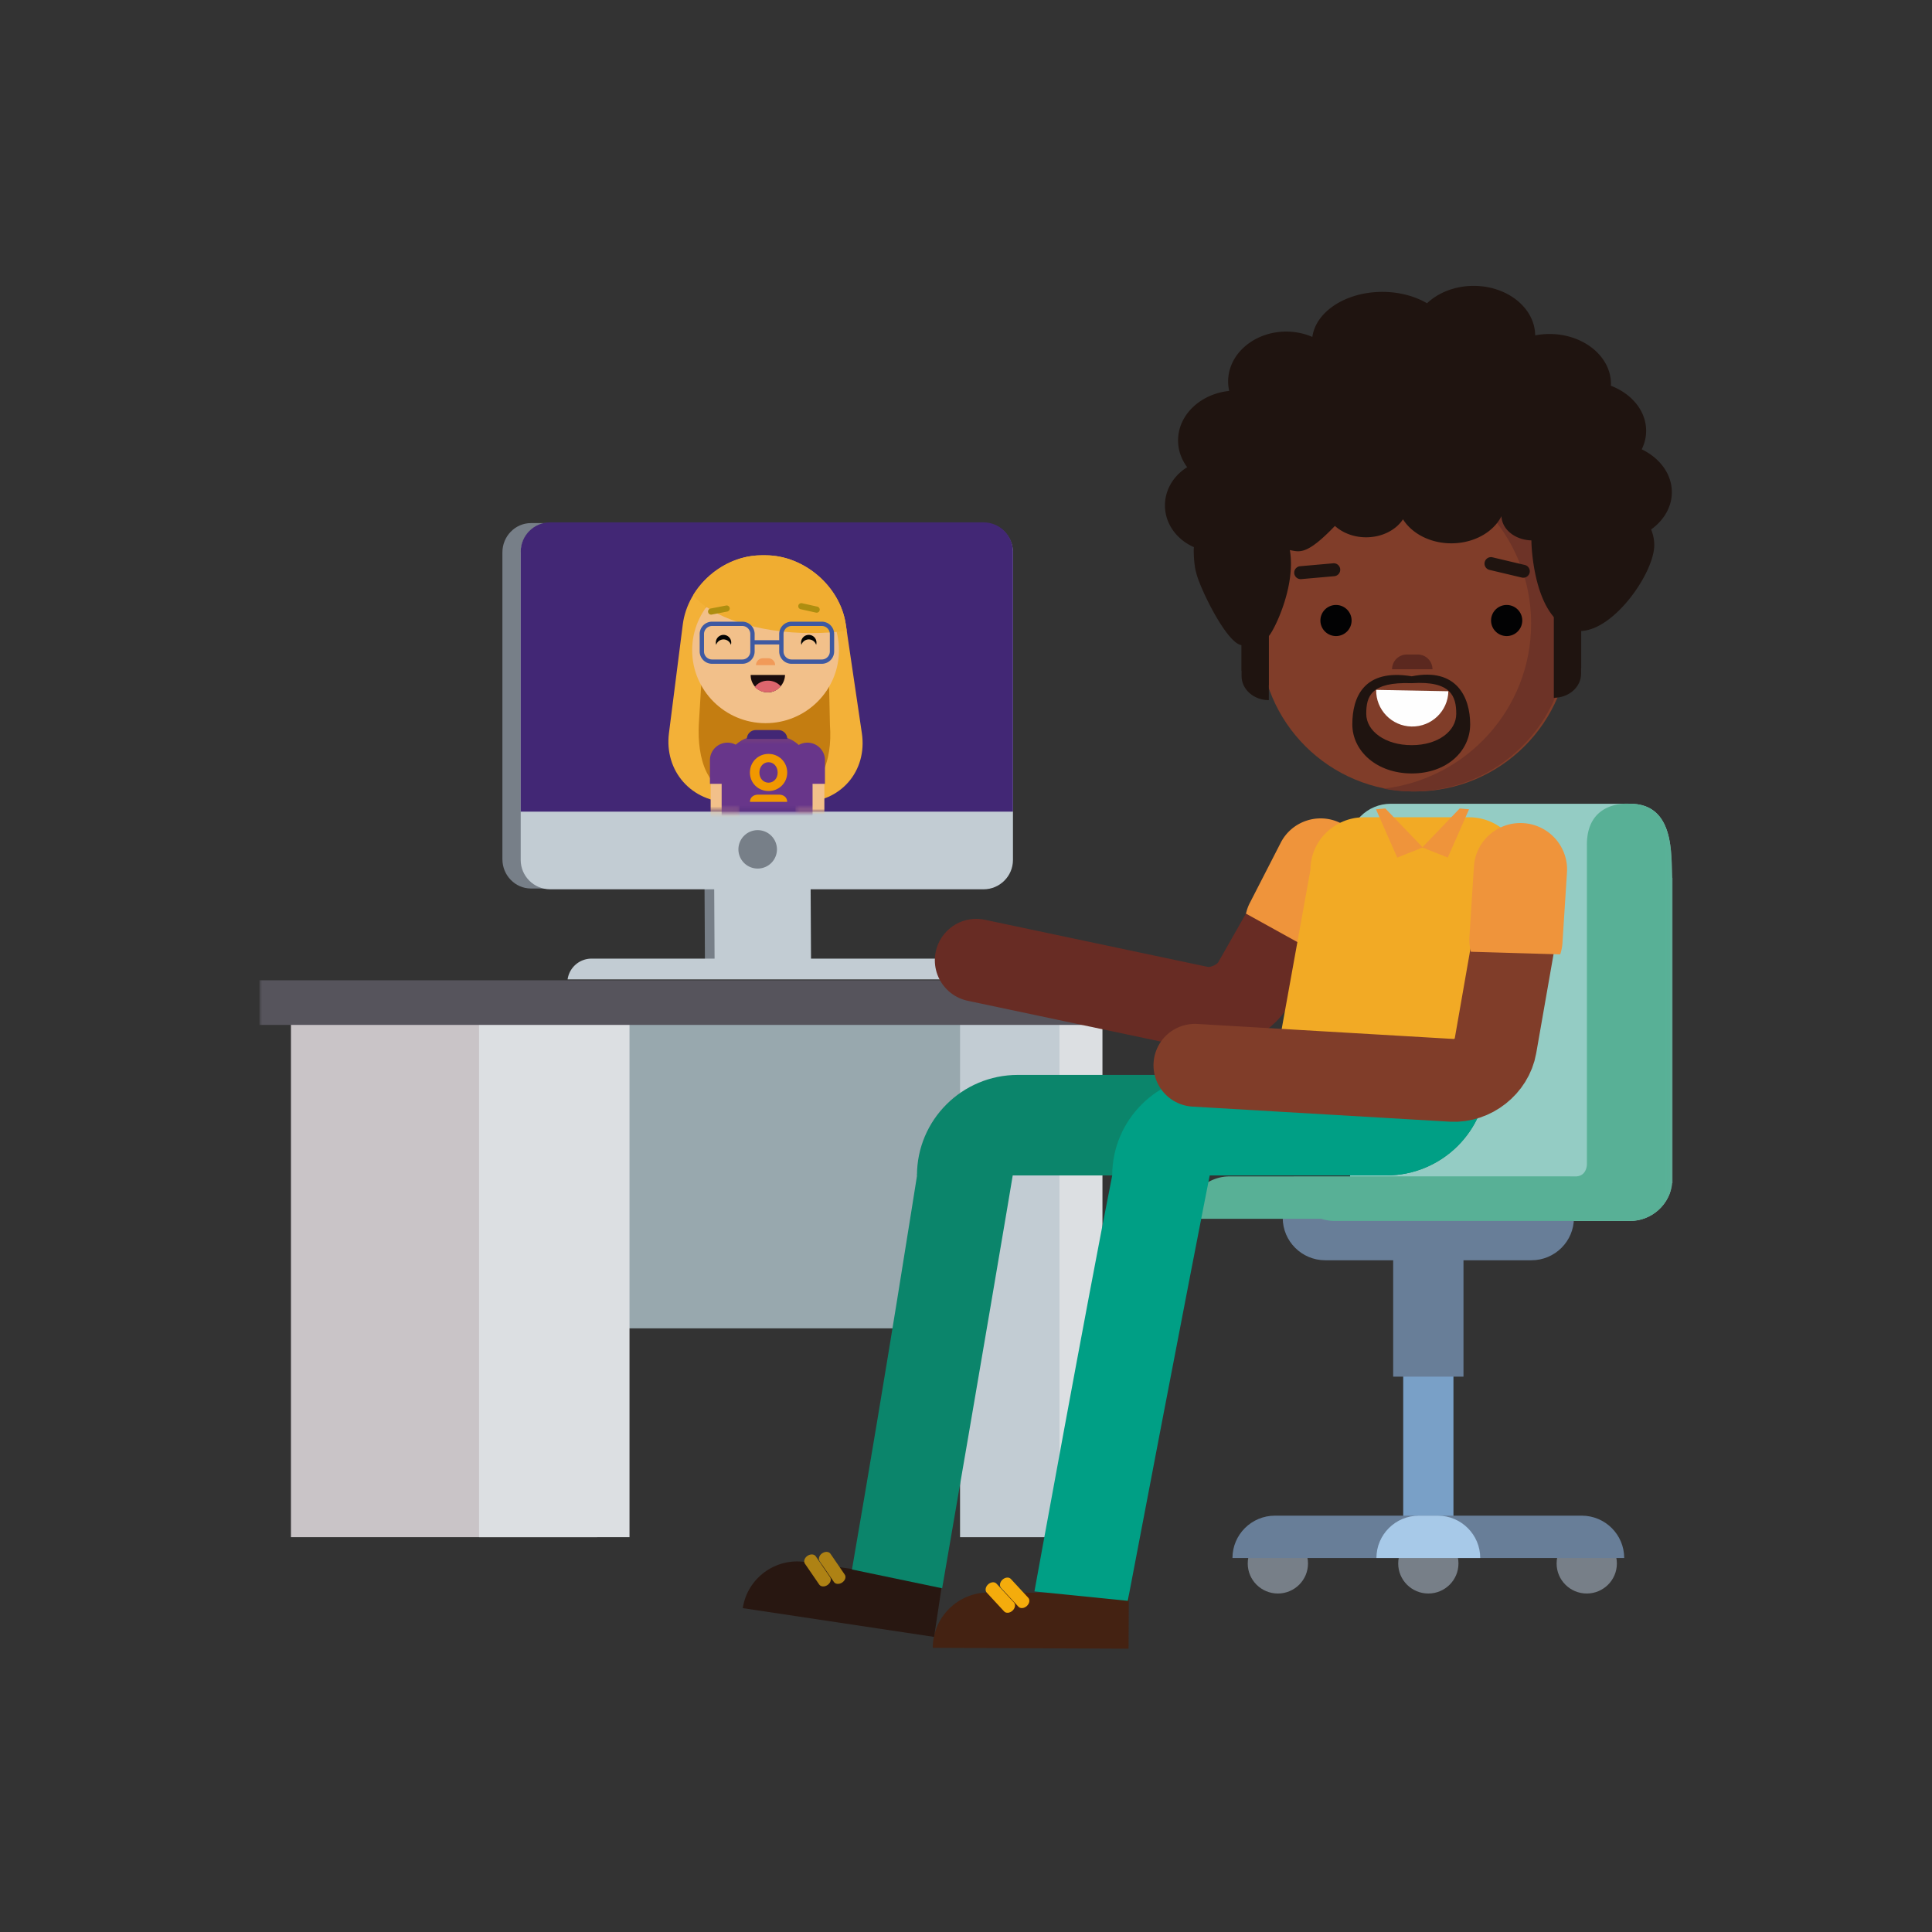 <svg width="350" height="350" viewBox="0 0 350 350" xmlns="http://www.w3.org/2000/svg" xmlns:xlink="http://www.w3.org/1999/xlink"><rect x="0" y="0" width="350" height="350" fill="#333333" stroke="none"/><title>33CF4E63-FC6B-4B2C-B188-FC360542BC20</title><defs><path id="a" d="M0 247.27h255.98V.38H0z"/><path id="c" d="M.341 7.428h7.607V.033H.341v7.395z"/><path id="e" d="M.691 9.002h7.607V.241H.691z"/><path id="g" d="M.337 13.727h20.838V.122H.337v13.605z"/></defs><g fill="none" fill-rule="evenodd"><path fill="#777F88" d="M145.174 174.239h-17.468l-.107-19.73h17.467z"/><path fill="#C2CCD3" d="M146.926 174.239h-17.47l-.106-19.73h17.468z"/><g transform="translate(47 51.407)"><path d="M125.466 109.554H49.182c-2.842 0-5.166-2.384-5.166-5.3V48.657c0-2.915 2.324-5.3 5.166-5.3h76.284c2.842 0 5.166 2.385 5.166 5.3v55.597c0 2.916-2.324 5.3-5.166 5.3z" fill="#777F88"/><path d="M131.189 109.696H52.65c-2.927 0-5.32-2.39-5.32-5.312V48.67c0-2.922 2.393-5.312 5.32-5.312h78.539c2.926 0 5.319 2.39 5.319 5.312v55.715c0 2.922-2.393 5.312-5.32 5.312" fill="#C2CCD3"/><path d="M131.189 43.226H52.65c-2.927 0-5.32 2.392-5.32 5.314v47.086h89.178V48.54c0-2.922-2.393-5.314-5.32-5.314" fill="#422775"/><path d="M55.907 126.018h77.473a4.374 4.374 0 0 0-4.335-3.76H60.162a4.374 4.374 0 0 0-4.335 3.763c.027 0 .053-.003.08-.003" fill="#C2CCD3"/><mask id="b" fill="#fff"><use xlink:href="#a"/></mask><path fill="#C9C4C7" mask="url(#b)" d="M5.707 227.067H61.2V133.21H5.707z"/><path fill="#98A8AE" mask="url(#b)" d="M46.599 189.231h100.765V133.21H46.6z"/><path fill="#C2CCD3" mask="url(#b)" d="M126.923 227.067h20.441V133.21h-20.441z"/><path fill="#DCDFE2" mask="url(#b)" d="M144.934 227.067h7.786V133.21h-7.786zM39.784 227.067h27.257V133.21H39.784z"/><path fill="#56545C" mask="url(#b)" d="M0 134.264h153.507v-8.084H0z"/><path fill="#79A0C7" mask="url(#b)" d="M207.206 223.681h9.1v-35.66h-9.1z"/><path d="M255.955 107.627c-.26-4.006.524-13.427-7.678-13.427h-43.323c-4.255 0-7.704 3.437-7.704 7.677l.334 60.224H187.09c0 4.24 3.45 7.677 7.704 7.677h53.481c3.973 0 7.244-2.998 7.66-6.848h.045v-55.303h-.025z" fill="#94CCC4" mask="url(#b)"/><path fill="#687E98" mask="url(#b)" d="M205.387 197.986h12.737v-25.385h-12.737z"/><path d="M185.38 169.225c0 4.24 3.448 7.677 7.702 7.677h37.347c4.255 0 7.703-3.436 7.703-7.677H185.38z" fill="#687E98" mask="url(#b)"/><path d="M189.956 231.833c0 3.004-2.443 5.44-5.458 5.44-3.014 0-5.46-2.436-5.46-5.44 0-3.004 2.446-5.44 5.46-5.44 3.015 0 5.458 2.436 5.458 5.44M217.215 231.833c0 3.004-2.445 5.44-5.46 5.44-3.014 0-5.458-2.436-5.458-5.44 0-3.004 2.444-5.44 5.459-5.44 3.014 0 5.46 2.436 5.46 5.44M245.913 231.833c0 3.004-2.445 5.44-5.46 5.44-3.014 0-5.458-2.436-5.458-5.44 0-3.004 2.444-5.44 5.458-5.44 3.015 0 5.46 2.436 5.46 5.44" fill="#777F88" mask="url(#b)"/><path d="M247.24 230.845c0-4.24-3.449-7.677-7.704-7.677h-55.56c-4.255 0-7.704 3.437-7.704 7.677h70.968z" fill="#687E98" mask="url(#b)"/><path d="M221.157 230.845c0-4.24-3.448-7.677-7.703-7.677h-3.395c-4.255 0-7.706 3.437-7.706 7.677h18.804z" fill="#A7C9E8" mask="url(#b)"/><path d="M255.955 107.627c-.26-4.006.524-13.427-7.678-13.427h-.089s-7.705-.77-7.705 7.41v57.921s.008 2.266-2.21 2.179c-1.704-.025-62.525 0-62.525 0-4.254 0-7.704 3.437-7.704 7.678h24.33a7.68 7.68 0 0 0 2.419.39h53.482c3.972 0 7.244-2.998 7.66-6.848h.046v-55.303h-.026z" fill="#58B096" mask="url(#b)"/></g><path d="M156.135 132.837c1.017 6.877-3.86 12.504-10.836 12.504h-13.025c-6.976 0-11.966-5.642-11.086-12.538l2.504-19.666c.878-6.897 7.304-12.539 14.28-12.539h.719c6.976 0 13.514 5.627 14.53 12.504l2.914 19.735z" fill="#F3B138"/><path d="M150.352 131.37c.496 6.427-1.707 12.607-7.566 12.607h-8.31c-6.45 0-8.185-6.674-7.881-12.75l1.308-21.36c.737-5.791 4.325-5.685 10.183-5.685h.603c5.857 0 10.438 4.359 11.29 10.134l.373 17.055z" fill="#C47D11"/><path d="M151.986 117.784c0 7.304-5.955 13.225-13.299 13.225-7.343 0-13.296-5.92-13.296-13.225 0-7.304 5.953-13.225 13.296-13.225 7.344 0 13.299 5.921 13.299 13.225" fill="#F2C08A"/><path d="M136.954 120.503c0-.698.57-1.263 1.27-1.263h.935c.703 0 1.27.565 1.27 1.263h-3.475z" fill="#F19A59"/><path d="M147.002 114.687c2.218 0 4.362-.147 6.39-.42l-.172-1.165c-1.015-6.877-7.553-12.504-14.529-12.504h-.718c-5.057 0-9.825 2.966-12.4 7.225 3.305 4.014 11.653 6.864 21.429 6.864" fill="#F0AD31"/><path d="M128.827 110.788l2.8-.543M128.701 111.33a.556.556 0 0 1 .019-1.088l2.8-.542a.556.556 0 1 1 .213 1.091l-2.798.544a.583.583 0 0 1-.234-.004M145.16 109.82l2.783.62M144.966 110.341a.557.557 0 0 1 .316-1.064l2.782.619a.556.556 0 1 1-.242 1.086l-2.784-.62a.507.507 0 0 1-.072-.02" fill="#AE8E10"/><path d="M131.074 115.839c.628 0 1.158.411 1.333.978a1.392 1.392 0 0 0-1.332-1.803 1.392 1.392 0 0 0-1.332 1.803 1.394 1.394 0 0 1 1.331-.978M146.515 115.839c.628 0 1.157.411 1.334.978a1.392 1.392 0 0 0-1.334-1.803 1.392 1.392 0 0 0-1.331 1.803 1.397 1.397 0 0 1 1.331-.978" fill="#020303"/><path d="M139.036 125.427c1.713.032 3.144-1.442 3.177-3.15l-6.22.002a3.095 3.095 0 0 0 3.043 3.148" fill="#1A0C0C"/><path d="M139.1 125.426c1.019-.02 1.804-.434 2.344-1.086-.512-.65-1.5-1.09-2.504-1.03-.95.057-1.758.514-2.21 1.16.595.62 1.442.972 2.37.956" fill="#DD666D"/><path d="M134.464 119.472H129a1.461 1.461 0 0 1-1.462-1.457v-3.157a1.46 1.46 0 0 1 1.462-1.456h5.463a1.46 1.46 0 0 1 1.463 1.456v3.157c0 .803-.656 1.457-1.463 1.457m14.408 0h-5.465a1.46 1.46 0 0 1-1.46-1.457v-3.157a1.46 1.46 0 0 1 1.46-1.456h5.465a1.46 1.46 0 0 1 1.462 1.456v3.157c0 .803-.656 1.457-1.462 1.457m0-6.85h-5.465a2.243 2.243 0 0 0-2.245 2.236v1.115h-4.45v-1.115a2.244 2.244 0 0 0-2.248-2.237H129a2.243 2.243 0 0 0-2.246 2.237v3.157a2.244 2.244 0 0 0 2.246 2.238h5.463a2.245 2.245 0 0 0 2.248-2.238v-1.261h4.45v1.261a2.244 2.244 0 0 0 2.245 2.238h5.465a2.244 2.244 0 0 0 2.245-2.238v-3.157a2.243 2.243 0 0 0-2.245-2.236" fill="#3E59A2"/><g transform="translate(126.03 139.605)"><mask id="d" fill="#fff"><use xlink:href="#c"/></mask><path d="M2.963 28.504a2.609 2.609 0 0 1-2.581-3.066l2.33-13.079V2.643A2.614 2.614 0 0 1 5.33.033a2.613 2.613 0 0 1 2.618 2.61v10.176l-2.41 13.532a2.618 2.618 0 0 1-2.575 2.153" fill="#F2C08A" mask="url(#d)"/></g><g transform="translate(143.416 138.03)"><mask id="f" fill="#fff"><use xlink:href="#e"/></mask><path d="M5.677 30.079a2.617 2.617 0 0 1-2.575-2.153L.692 14.394V2.85A2.613 2.613 0 0 1 3.308.24a2.614 2.614 0 0 1 2.619 2.61v11.084l2.33 13.079a2.61 2.61 0 0 1-2.581 3.066" fill="#F2C08A" mask="url(#f)"/></g><path d="M134.977 142v-4.29a3.177 3.177 0 0 0-3.182-3.17 3.176 3.176 0 0 0-3.182 3.17V142h6.364zM149.45 142v-4.29a3.176 3.176 0 0 0-3.181-3.17 3.176 3.176 0 0 0-3.18 3.17V142h6.362z" fill="#68368A"/><g transform="translate(128.4 133.305)"><mask id="h" fill="#fff"><use xlink:href="#g"/></mask><path d="M18.804 20.862V7.88c0-4.184-2.647-7.592-5.962-7.755V.122H8.28v.004C4.974.298 2.334 3.702 2.334 7.879v13.993C1.079 25.466.337 29.892.337 34.68c0 3.436.382 6.685 1.062 9.575h18.716c.68-2.89 1.06-6.139 1.06-9.575 0-5.247-.888-10.06-2.37-13.818" fill="#68368A" mask="url(#h)"/></g><path d="M142.626 133.867c0-.892-.726-1.616-1.621-1.616h-4.088c-.896 0-1.621.724-1.621 1.616h7.33z" fill="#422775"/><g><path d="M140.753 153.869a3.484 3.484 0 0 1-3.49 3.478 3.484 3.484 0 0 1-3.492-3.478 3.485 3.485 0 0 1 3.491-3.479 3.485 3.485 0 0 1 3.49 3.479" fill="#777F88"/><path d="M142.612 139.95c0 1.917-1.523 3.35-3.386 3.35-1.862 0-3.372-1.433-3.372-3.35 0-1.918 1.51-3.375 3.372-3.375 1.863 0 3.386 1.457 3.386 3.375m-1.732.012c0-1.108-.743-1.88-1.654-1.88-.912 0-1.654.772-1.654 1.88 0 1.084.742 1.83 1.654 1.83.911 0 1.654-.746 1.654-1.83M142.608 145.266c0-.827-.669-1.311-1.492-1.311h-3.767c-.824 0-1.492.484-1.492 1.311h6.751z" fill="#F19800"/><path d="M239.549 156.353l-12.359 21.72c-1.823 3.203-6.273 5.2-9.89 4.435l-40.446-8.549" stroke="#682C24" stroke-width="15" stroke-linecap="round"/><path d="M239.311 173.033a8.039 8.039 0 0 0 1.54-2.082l5.61-10.926c2.04-3.973.46-8.843-3.528-10.876-3.988-2.033-8.875-.46-10.915 3.514l-5.609 10.927c-.32.623-.54 1.27-.688 1.922l13.59 7.521z" fill="#EF943B"/><path d="M275.83 157.571c0-5.233-4.364-9.516-9.697-9.516h-19.04c-5.333 0-9.695 4.283-9.695 9.516l-6.753 37.396h38.339l6.846-37.396z" fill="#F2AA25"/><path fill="#EF943B" d="M250.966 146.46l6.775 7.057-4.62 1.84-3.849-8.744z"/><path fill="#EF943B" d="M264.437 146.46l-6.774 7.057 4.618 1.84 3.85-8.744z"/><path d="M284.36 115.508c0 15.394-12.55 27.874-28.028 27.874-15.479 0-28.027-12.48-28.027-27.874 0-15.394 12.548-27.873 28.027-27.873 15.478 0 28.027 12.479 28.027 27.873" fill="#803D29"/><path d="M252.184 121.238a2.67 2.67 0 0 1 2.673-2.664h1.975a2.67 2.67 0 0 1 2.675 2.664h-7.323z" fill="#5B281F"/><path d="M277.377 112.968c0-9.455-4.385-17.89-11.238-23.41 10.42 4.063 17.8 14.146 17.8 25.95 0 15.394-12.545 27.874-28.025 27.874-1.811 0-3.58-.178-5.293-.503 15.063-1.74 26.756-14.463 26.756-29.91" fill="#6D3327"/><path d="M244.855 112.412a2.82 2.82 0 0 0-2.826-2.815 2.82 2.82 0 0 0-2.826 2.815 2.822 2.822 0 0 0 2.826 2.816 2.822 2.822 0 0 0 2.826-2.816" fill="#020203"/><path d="M235.632 103.745l5.987-.53M235.25 104.853a1.172 1.172 0 0 1 .277-2.276l5.988-.53a1.175 1.175 0 0 1 1.277 1.063 1.175 1.175 0 0 1-1.068 1.272l-5.99.53a1.169 1.169 0 0 1-.484-.059" fill="#1F1410"/><path d="M275.774 112.412a2.82 2.82 0 0 0-2.828-2.815 2.821 2.821 0 0 0-2.825 2.815 2.822 2.822 0 0 0 2.825 2.816 2.822 2.822 0 0 0 2.828-2.816" fill="#020203"/><path d="M270.11 102.103l5.848 1.385M269.686 103.197a1.17 1.17 0 0 1-.72-1.366 1.174 1.174 0 0 1 1.416-.868l5.848 1.386a1.17 1.17 0 0 1 .873 1.411 1.177 1.177 0 0 1-1.417.87l-5.848-1.387a1.132 1.132 0 0 1-.152-.046" fill="#1F1410"/><path d="M255.724 131.616c3.61.067 6.592-2.795 6.66-6.392l-13.076-.244c-.066 3.597 2.806 6.568 6.416 6.636" fill="#FEFEFE"/><path d="M302.87 89.163c0-3.306-2.192-6.188-5.456-7.765.511-1.038.8-2.165.8-3.35 0-3.613-2.618-6.72-6.393-8.17.004-.11.02-.218.02-.329 0-4.996-4.993-9.045-11.152-9.045-.89 0-1.748.094-2.576.253-.05-4.96-5.02-8.97-11.149-8.97-3.378 0-6.4 1.224-8.444 3.15-2.202-1.286-5.021-2.06-8.096-2.06-6.616 0-12.052 3.58-12.68 8.159a11.916 11.916 0 0 0-4.72-.966c-5.818 0-10.537 4.049-10.537 9.043 0 .584.07 1.154.194 1.707-5.217.541-9.263 4.349-9.263 8.972 0 1.784.611 3.442 1.649 4.844-2.428 1.51-4.025 4.048-4.025 6.925 0 3.338 2.152 6.211 5.258 7.563-.123.528.022 3.484.393 4.576.532 2.555 5.48 12.85 8.241 13.18v4.639l4.9 2.622v-8.888c.907-.908 4.975-8.973 3.835-15.6 1.75.328 3.022.994 8.163-4.378 1.392 1.254 3.396 2.06 5.65 2.06 2.91 0 5.409-1.33 6.685-3.259 1.612 2.577 4.923 4.35 8.755 4.35 4.11 0 7.624-2.036 9.082-4.916.083 2.39 2.461 4.306 5.43 4.386-.032.283.169 9.472 4.116 13.959v9.235h4.9v-6.781c6.107-.271 13.234-10.628 13.234-15.557 0-.991-.204-1.943-.567-2.836 2.298-1.656 3.754-4.064 3.754-6.753" fill="#1F1410"/><path d="M204.496 288.608l-25.371-.113c-5.579-.025-10.123 4.46-10.148 10.021l35.474.16.045-10.068z" fill="#442212"/><path d="M184.505 291.073c.347.376 1.027.318 1.516-.131.488-.45.602-1.118.254-1.495l-3.151-3.407c-.348-.376-1.027-.318-1.515.131-.49.448-.604 1.118-.256 1.494l3.152 3.408zM181.906 291.923c.348.376 1.026.318 1.515-.131.487-.449.602-1.118.253-1.494l-3.15-3.408c-.349-.376-1.026-.317-1.515.132-.49.448-.603 1.118-.255 1.493l3.152 3.408z" fill="#F4AC0C"/><path d="M170.708 286.703l-24.788-3.724c-5.452-.82-10.538 2.919-11.36 8.352l34.66 5.21 1.488-9.838z" fill="#281711"/><path d="M151.075 286.597c.285.416.957.456 1.5.086.541-.37.748-1.006.462-1.423l-2.591-3.782c-.285-.417-.957-.456-1.5-.087-.544.369-.75 1.008-.464 1.425l2.593 3.78zM148.411 287.058c.287.417.959.457 1.5.087s.75-1.006.462-1.425l-2.59-3.78c-.287-.417-.959-.456-1.5-.087-.544.369-.751 1.007-.465 1.424l2.593 3.78z" fill="#AE8214"/><path d="M281.492 126.412c2.726 0 4.937-1.949 4.937-4.352v-10.98c0-2.404-2.21-4.353-4.937-4.353v19.685zM229.861 126.838c-2.727 0-4.937-1.949-4.937-4.352v-10.98c0-2.404 2.21-4.353 4.937-4.353v19.685zM255.735 134.993c-4.83 0-8.226-2.575-8.226-5.675 0-3.102.776-5.832 8.226-5.553 7.203-.472 8.077 2.451 8.077 5.553 0 3.1-3.249 5.675-8.077 5.675m.023-12.475c-8.735-1.45-10.772 3.843-10.772 8.704 0 4.86 4.448 8.896 10.772 8.896s10.577-4.037 10.577-8.896c0-4.86-2.426-10.347-10.577-8.704" fill="#1F1410"/><path d="M184.39 194.73c-10.091 0-18.273 8.152-18.273 18.21h85.031c10.092 0 18.274-8.151 18.274-18.209H184.39z" fill="#0B856B"/><path d="M219.762 194.73c-10.092 0-18.274 8.152-18.274 18.21h49.66c10.093 0 18.275-8.151 18.275-18.209h-49.661z" fill="#009F85"/><path d="M204.307 290.005l-16.909-1.704c.11-.594 9.393-51.728 14.09-75.36l18.416-3.819c-4.677 23.528-15.487 80.29-15.597 80.883" fill="#009F85"/><path d="M170.68 287.733l-16.339-3.407c6.663-38.522 11.19-67.74 11.97-72.505l17.556-1.281c-.773 4.74-6.504 38.557-13.187 77.193" fill="#0B856B"/><path d="M274.953 166.417l-4.042 23.094c-.634 3.628-4.173 6.42-7.863 6.204l-46.582-2.73" stroke="#803D29" stroke-width="15" stroke-linecap="round"/><path d="M266.464 172.417a8.35 8.35 0 0 1-.266-2.68l.817-12.754c.297-4.638 4.312-8.16 8.968-7.863 4.654.296 8.188 4.296 7.89 8.935l-.818 12.754a8.273 8.273 0 0 1-.41 2.084l-16.18-.476z" fill="#EF943B"/></g></g></svg>